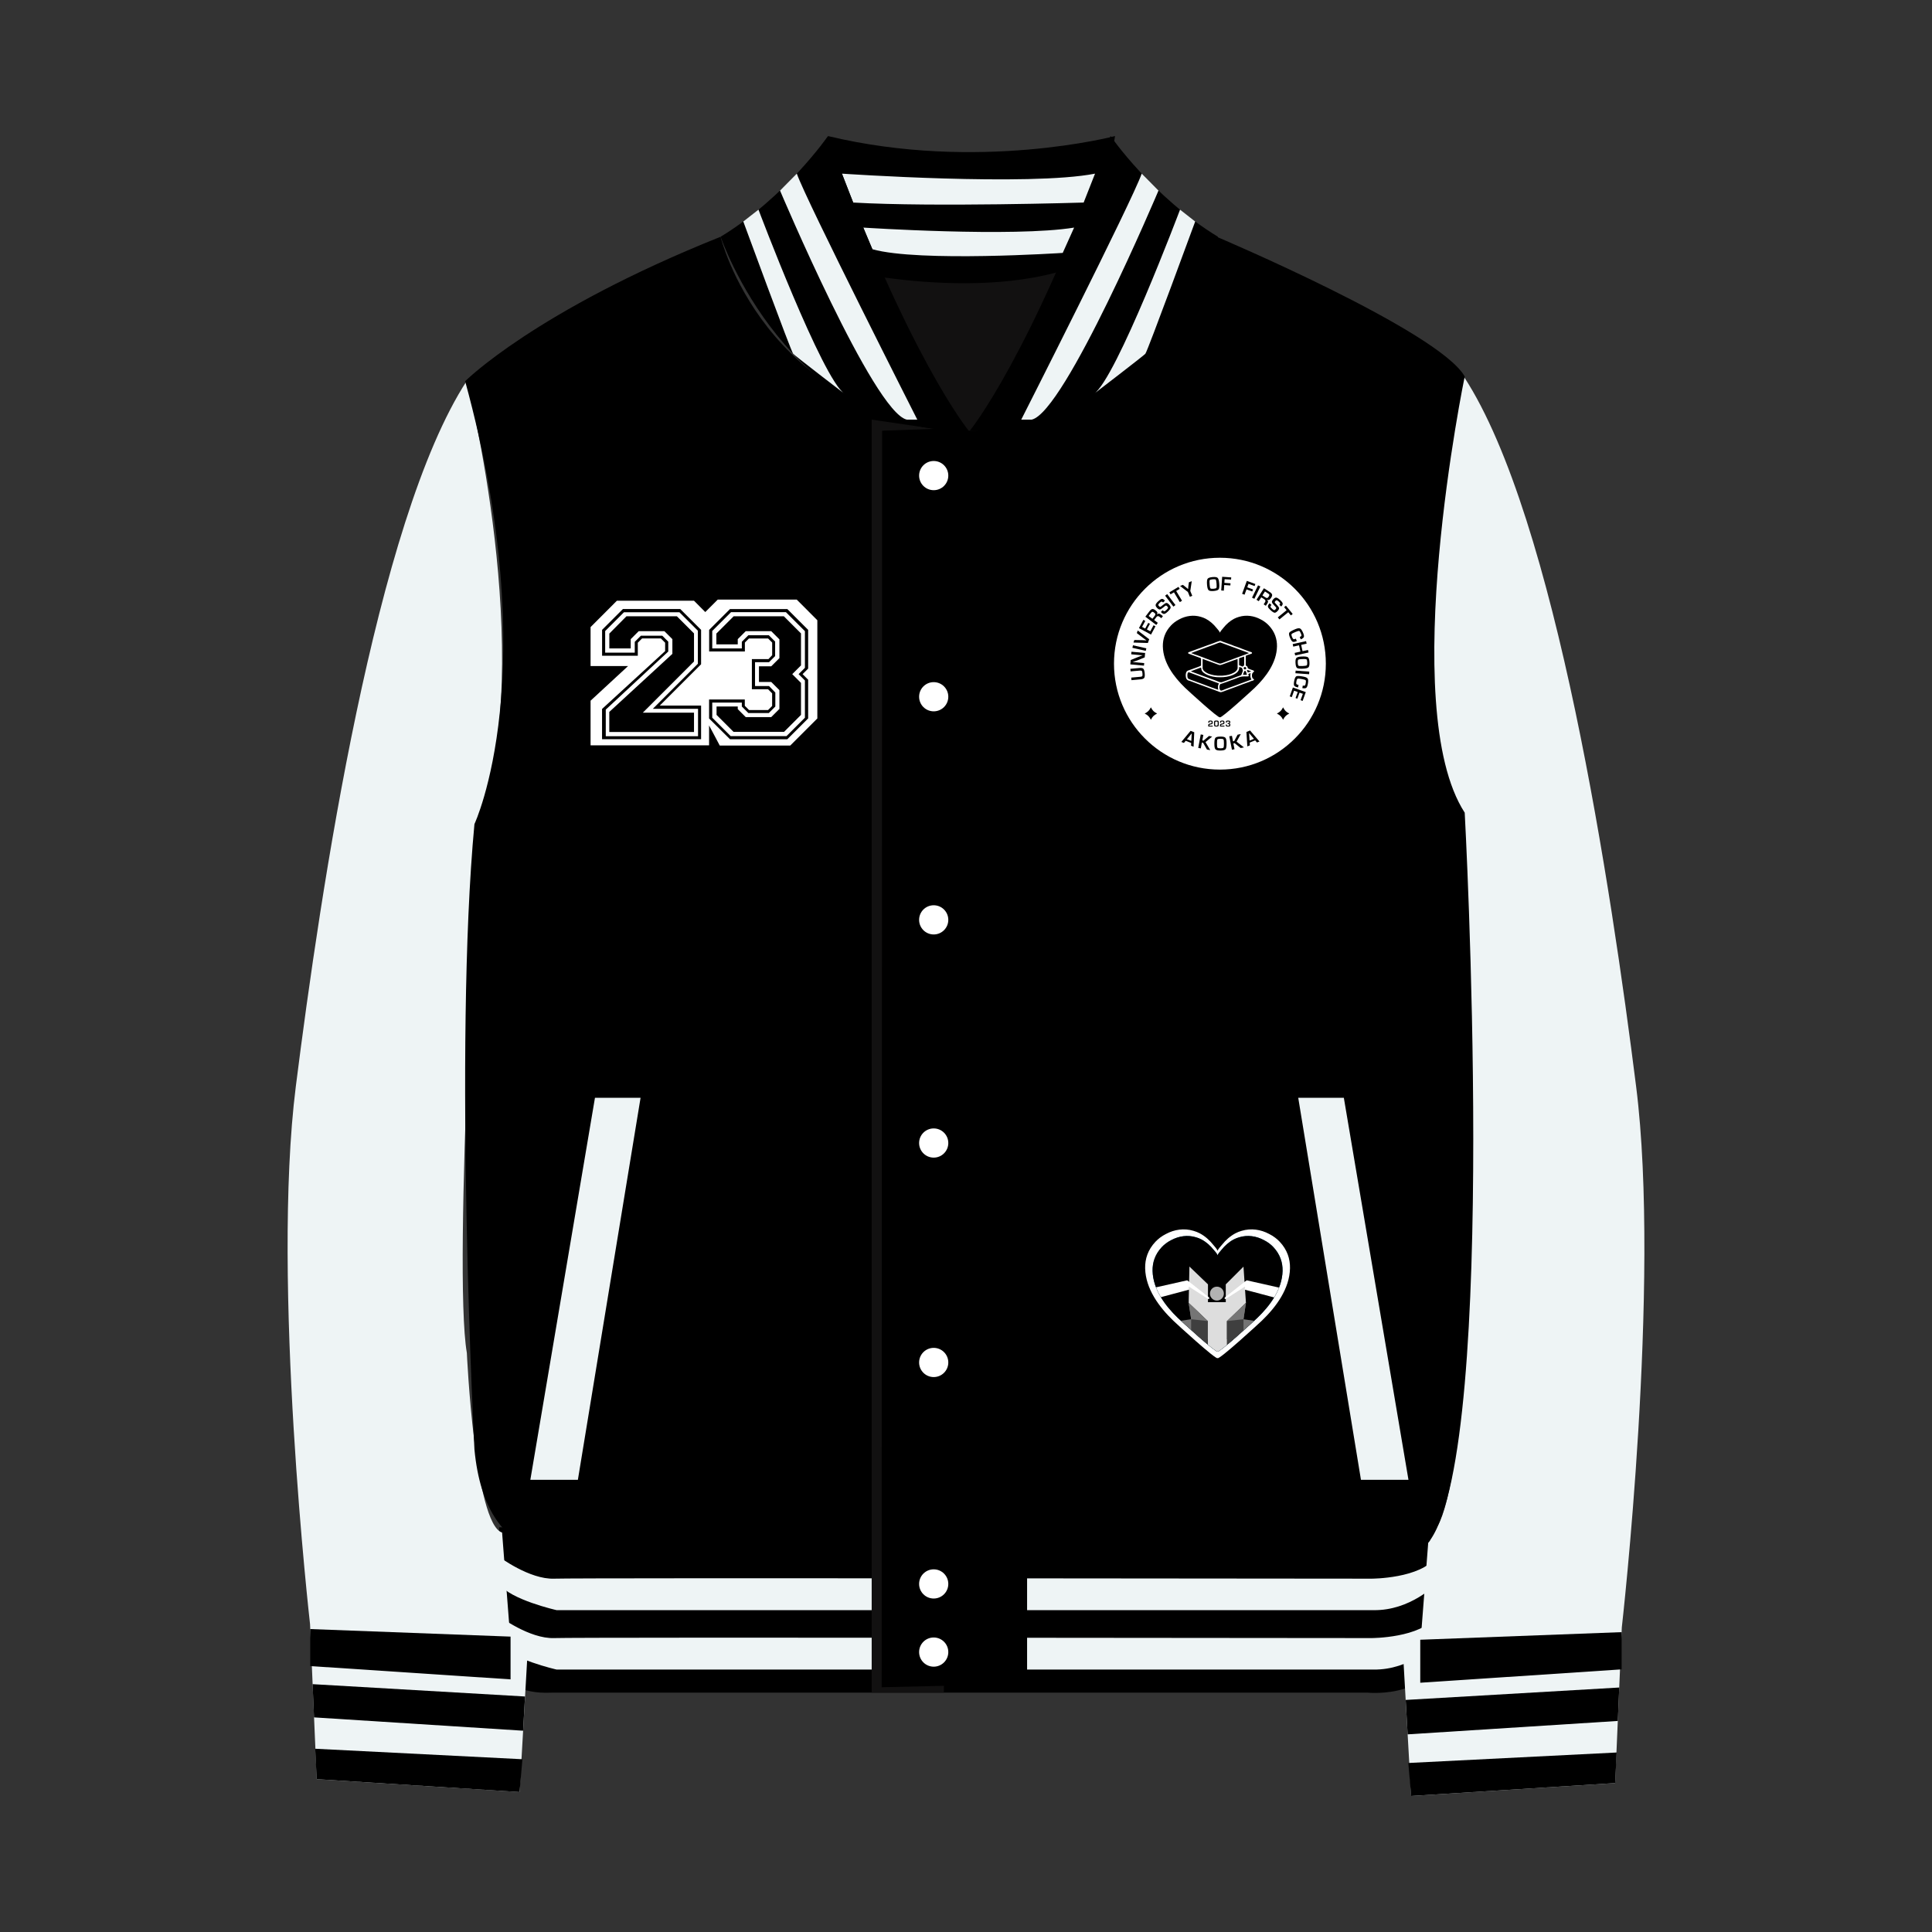 <?xml version="1.0" encoding="utf-8"?>
<!-- Generator: Adobe Illustrator 23.0.2, SVG Export Plug-In . SVG Version: 6.00 Build 0)  -->
<svg version="1.1" id="Layer_1" xmlns="http://www.w3.org/2000/svg" xmlns:xlink="http://www.w3.org/1999/xlink" x="0px" y="0px"
	 viewBox="0 0 488.45 488.45" style="enable-background:new 0 0 488.45 488.45;" xml:space="preserve">
<rect x="0" y="0" width="488.45" height="488.45" fill="#333333" stroke="none"/>
<style type="text/css">
	.st0{fill:#C6C6C6;}
	.st1{fill:#070707;}
	.st2{fill:#090909;}
	.st3{fill:none;stroke:#000000;stroke-width:3;stroke-miterlimit:10;}
	.st4{fill:#F5E586;}
	.st5{fill:#2582AC;}
	.st6{fill:#6B3C39;}
	.st7{fill:#823F32;}
	.st8{fill:#562B25;}
	.st9{fill:none;stroke:#070707;stroke-miterlimit:10;}
	.st10{clip-path:url(#SVGID_2_);}
	.st11{fill:none;stroke:#F5E586;stroke-width:5;stroke-miterlimit:10;}
	.st12{clip-path:url(#SVGID_4_);}
	.st13{fill:#191413;}
	.st14{fill:#B88B74;}
	.st15{fill:#F1A562;}
	.st16{fill:#FDFDFD;}
	.st17{fill:#EF331A;}
	.st18{fill:#D6271A;}
	.st19{fill:#FFFFFF;}
	.st20{fill:#6B0E0A;}
	.st21{fill:#F9F9F8;}
	.st22{fill:#FEFEFF;}
	.st23{fill:#1D9533;stroke:#FFFFFF;stroke-width:5;stroke-miterlimit:10;}
	.st24{fill:#EF331A;stroke:#B23B32;stroke-width:2;stroke-miterlimit:10;}
	.st25{fill:#4A0F7B;}
	.st26{fill:#C6160E;}
	.st27{clip-path:url(#SVGID_6_);}
	.st28{fill:none;stroke:#562B25;stroke-width:1.2;stroke-miterlimit:10;}
	.st29{clip-path:url(#SVGID_8_);}
	.st30{fill:#1D9533;}
	.st31{fill:#0C5822;}
	.st32{fill:#0B3615;}
	.st33{fill:#1D9533;stroke:#115F24;stroke-width:1.5;stroke-miterlimit:10;}
	.st34{fill:#134A1D;}
	.st35{clip-path:url(#SVGID_10_);}
	.st36{fill:#EEF4F5;}
	.st37{fill:#155D84;}
	.st38{fill:#1879AE;}
	.st39{fill:#114156;}
	.st40{fill:#121111;}
	.st41{fill:#33110D;}
	.st42{clip-path:url(#SVGID_12_);}
	.st43{fill:#A0522D;}
	.st44{fill:#F42121;}
	.st45{fill:#FAB00B;}
	.st46{fill:#F5DDDB;}
	.st47{fill:#F66831;}
	.st48{opacity:0.49;fill:url(#);}
	.st49{opacity:0.53;}
	.st50{clip-path:url(#SVGID_14_);}
	.st51{fill:#DDDDDD;}
	.st52{fill:#B2B2B2;}
	.st53{fill:#757575;}
	.st54{fill:#3F3F3F;}
	.st55{fill:#070706;}
	.st56{fill:#F6C7DB;}
	.st57{fill:#040404;}
	.st58{fill:#F13C8B;}
	.st59{fill:#0A0A09;}
	.st60{fill:#239830;}
	.st61{fill:#1F6DAF;}
	.st62{clip-path:url(#SVGID_16_);}
	.st63{fill:#A6DAE9;}
	.st64{fill:#144863;}
	.st65{clip-path:url(#SVGID_18_);}
	.st66{clip-path:url(#SVGID_20_);}
	.st67{clip-path:url(#SVGID_22_);}
	.st68{clip-path:url(#SVGID_24_);}
	.st69{clip-path:url(#SVGID_26_);}
	.st70{fill:#10441D;}
	.st71{fill:#2B9B2E;}
</style>
<g>
	<g>
		<g>
			<path d="M126.19,386.14v28.83c0,0-3.36,13.7,13.21,12.97H345.8c0,0,19.22,1.87,17.3-13.96v-27.85H126.19z"/>
			<path class="st36" d="M126.19,393.59c0,0,7.69,5.77,13.94,5.53c6.25-0.24,206.63,0,206.63,0s12.49,0,16.34-5.53v6.86
				c0,0-6.49,6.78-15.86,6.63H140.73c0,0-11.77-2.65-14.54-6.63V393.59z"/>
			<path class="st36" d="M126.19,408.61c0,0,7.69,5.77,13.94,5.53c6.25-0.24,206.63,0,206.63,0s12.49,0,16.34-5.53v6.86
				c0,0-6.49,6.78-15.86,6.63H140.73c0,0-11.77-2.65-14.54-6.63V408.61z"/>
		</g>
		<g>
			<path class="st36" d="M118.03,96.26c0,0,17.66,69.56,3.24,111c0,0-6.85,113.89-3.24,134.79c0,0,1.95,43.25,8.91,45.41l2.15,27.75
				h4.44l-2.16,37.84l-51.3-3.24l-1.68-39.16c0,0-9.85-86.5-3.6-135.99S94.96,131.7,118.03,96.26z"/>
			<g>
				<polygon points="78.43,411.86 129.08,413.77 129.08,424.58 78.43,421.22 				"/>
				<polygon points="79.03,425.79 132.74,428.91 132.25,437.56 79.39,434.19 				"/>
				<polygon points="79.69,442.12 132.08,444.77 131.36,453.06 80.06,449.81 				"/>
			</g>
		</g>
		<g>
			<path class="st36" d="M370.18,95.36c0,0-17.75,69.93-3.26,111.6c0,0,6.88,114.49,3.26,135.51c0,0-1.96,43.48-8.95,45.65
				l-2.16,27.9h-4.47l2.17,38.04l51.57-3.26l1.69-39.37c0,0,9.9-86.96,3.62-136.72C407.38,224.95,393.37,130.99,370.18,95.36z"/>
			<g>
				<polygon points="409.98,412.64 359.07,414.56 359.07,425.43 409.98,422.05 				"/>
				<polygon points="409.38,426.64 355.39,429.78 355.88,438.48 409.02,435.09 				"/>
				<polygon points="408.72,443.07 356.05,445.72 356.77,454.06 408.35,450.8 				"/>
			</g>
		</g>
		<g>
			<polygon class="st40" points="200.73,56.27 287.76,56.27 258.18,116.55 231.91,116.55 			"/>
			<path d="M182.18,59.86c0,0,10.81,44.69,62.71,49.01c0,0,38.92,2.16,62.71-49.01c0,0,56.22,23.79,62.71,35.32
				c0,0-17.3,83.61,0,110.28c0,0,8.65,158.58-8.65,183.8c0,0-2.16,6.13-27.39,5.05h-74.6v33.52h-37.84v-35.44h-77.37
				c0,0-21.62,4.81-24.51-25.95c0,0-5.29-101.87,0-158.1c0,0,17.89-38.02-2.35-111.96C117.6,96.38,135.32,78.6,182.18,59.86z"/>
		</g>
		<g>
			<polygon class="st36" points="150.42,277.54 161.95,277.54 146.1,374.13 134.08,374.13 			"/>
			<polygon class="st36" points="339.75,277.54 328.22,277.54 344.08,374.13 356.09,374.13 			"/>
			<polygon class="st40" points="236.23,108.42 220.38,106.09 220.38,427.95 238.64,427.95 238.64,426.21 222.9,426.57 
				223.02,108.89 			"/>
			<g>
				<circle class="st19" cx="236.06" cy="400.45" r="3.69"/>
				<circle class="st19" cx="236.06" cy="344.46" r="3.69"/>
				<circle class="st19" cx="236.06" cy="288.98" r="3.69"/>
				<circle class="st19" cx="236.06" cy="232.56" r="3.69"/>
				<circle class="st19" cx="236.06" cy="176.15" r="3.69"/>
				<circle class="st19" cx="236.06" cy="120.24" r="3.69"/>
				<circle class="st19" cx="236.06" cy="417.68" r="3.69"/>
			</g>
		</g>
		<g>
			<g>
				<path d="M209.33,67.55c0,0,41.81,10.57,67.76-2.4l4.81-30.75c0,0-34.6,9.13-72.56,0V67.55z"/>
				<path class="st36" d="M212.86,43.9c0,0,47.41,3.26,63.99,0l-2.88,7.31c0,0-37.77,1.17-58.26,0L212.86,43.9z"/>
				<path class="st36" d="M218.26,57.54c0,0,37.92,2.49,53.3,0l-2.88,6.4c0,0-36.33,2.4-48.12-0.93L218.26,57.54z"/>
			</g>
			<g>
				<path d="M280.77,34.39c0,0,10.57,15.38,27.15,25.47c0,0-17.06,49.98-62.71,49.01C245.21,108.87,260.58,90.13,280.77,34.39z"/>
				<path class="st36" d="M292.89,48.18c0,0-23.66,56.05-32.05,57.91h-2.65c0,0,28.12-55.45,30.46-62.2L292.89,48.18z"/>
				<path class="st36" d="M298.34,53c0,0-16.13,42.8-21.78,46.58c0,0,12.47-9.55,13.01-10.14S302.17,56,302.17,56L298.34,53z"/>
			</g>
			<g>
				<path d="M209.33,34.39c0,0-10.57,15.38-27.15,25.47c0,0,17.06,49.98,62.71,49.01C244.89,108.87,229.51,90.13,209.33,34.39z"/>
				<path class="st36" d="M197.21,48.18c0,0,23.66,56.05,32.05,57.91h2.65c0,0-28.12-55.45-30.46-62.2L197.21,48.18z"/>
				<path class="st36" d="M191.76,53c0,0,16.13,42.8,21.78,46.58c0,0-12.47-9.55-13.01-10.14S187.92,56,187.92,56L191.76,53z"/>
			</g>
		</g>
	</g>
</g>
<g>
	<polygon class="st19" points="179.27,183.4 179.27,188.44 149.31,188.44 149.31,177.15 158.79,168.39 149.31,168.39 149.31,158.54 
		155.97,151.87 175.45,151.87 178.31,154.74 181.46,151.59 201.43,151.59 206.64,156.81 206.64,170.02 206.64,181.64 199.79,188.49 
		181.97,188.49 	"/>
	<path d="M152.21,186.91v-7.67l15.95-14.63v-2.12l-1.08-1.08h-4.75l-1.08,1.08v3.29h-9.03v-6.54l5.27-5.27h14.49l5.27,5.27v8.7
		l-10.44,10.44h10.44v8.51H152.21z M176.48,186.11v-6.91h-11.43l11.38-11.38v-8.37l-4.66-4.66h-14.02l-4.75,4.75v5.46h7.48v-2.73
		l1.55-1.55h5.41l1.51,1.51v2.49l-15.8,14.68v6.73H176.48z M154.04,185.07v-5.08l15.95-14.68v-3.72l-2.02-2.02h-6.49l-2.02,2.02
		v2.35h-5.41v-3.76l4.33-4.37h12.75l4.33,4.33v7.1l-12.94,12.94h12.94v4.89H154.04z"/>
	<path d="M179.27,181.64v-4.8h9.03v1.6l1.08,1.08h4.8l1.03-1.03v-3.2l-1.03-1.03h-4.09v-7.62h4.19l0.94-0.99v-3.2l-1.03-1.03h-4.84
		l-1.03,1.03v2.26h-9.03v-5.46l5.27-5.27h14.49l5.27,5.27v9.78l-1.41,1.41l1.41,1.41v9.78l-5.27,5.27h-14.49L179.27,181.64z
		 M184.73,186.11h14.11l4.66-4.66v-9.41l-1.6-1.6l1.6-1.6v-9.27l-4.8-4.8h-13.88l-4.75,4.75v4.42h7.48v-1.69l1.65-1.65h5.17l1.6,1.6
		v3.67l-1.55,1.55h-3.53v6.02h3.53l1.6,1.65v3.53l-1.65,1.65h-5.17l-1.65-1.65v-0.99h-7.48v3.81L184.73,186.11z M181.16,180.74
		v-2.12h5.36v0.66l2.02,2.02h6.44l2.07-2.07v-4.75l-2.07-2.07h-3.1v-3.95h3.1l2.07-2.07v-4.75l-2.07-2.07h-6.44l-2.02,2.02v1.32
		h-5.41v-2.73l4.37-4.37h12.7l4.33,4.33v8.09l-2.21,2.21l2.21,2.21v8.09l-4.28,4.28h-12.79L181.16,180.74z"/>
</g>
<g>
	<path class="st19" d="M292.14,313.92c0.35-0.36,0.72-0.7,1.12-1c0.47-0.36,0.99-0.68,1.53-0.95c2.1-1.13,4.58-1.51,6.95-0.79
		c0.53,0.15,1.05,0.35,1.55,0.61c1.35,0.71,2.51,1.75,3.45,2.94c0.23,0.29,0.93,1.02,1.09,1.5c0.16-0.49,0.86-1.21,1.09-1.5
		c0.95-1.19,2.1-2.23,3.45-2.94c0.49-0.26,1.01-0.46,1.55-0.61c2.37-0.72,4.85-0.34,6.95,0.79c0.54,0.27,1.05,0.59,1.53,0.95
		c0.4,0.3,0.78,0.64,1.12,1c1.93,2.04,2.67,4.36,2.62,6.73c-0.11,5.19-3.52,9.79-7.12,13.25c-0.94,0.9-10.7,9.84-11.16,9.46
		c0,0-0.01-0.01-0.03-0.02c-0.02,0.01-0.03,0.02-0.03,0.02c-0.46,0.38-10.22-8.56-11.16-9.46c-3.59-3.46-7.01-8.06-7.12-13.25
		C289.47,318.28,290.21,315.96,292.14,313.92z"/>
	<g>
		<path class="st37" d="M293.75,315.27c0.31-0.33,0.65-0.63,1.01-0.9c0.42-0.32,0.88-0.61,1.37-0.85c1.89-1.01,4.11-1.36,6.23-0.71
			c0.48,0.13,0.94,0.31,1.39,0.55c1.21,0.64,2.25,1.57,3.1,2.64c0.21,0.26,0.84,0.91,0.98,1.35c0.14-0.44,0.77-1.08,0.98-1.35
			c0.85-1.07,1.89-2,3.1-2.64c0.44-0.23,0.91-0.41,1.39-0.55c2.12-0.65,4.35-0.3,6.23,0.71c0.48,0.24,0.95,0.53,1.37,0.85
			c0.36,0.27,0.7,0.57,1.01,0.9c1.73,1.83,2.39,3.91,2.35,6.04c-0.1,4.66-3.16,8.79-6.39,11.89c-0.84,0.81-9.6,8.83-10.01,8.49
			c0,0-0.01-0.01-0.03-0.02c-0.02,0.01-0.03,0.02-0.03,0.02c-0.41,0.34-9.17-7.68-10.01-8.49c-3.22-3.1-6.29-7.23-6.39-11.89
			C291.35,319.19,292.02,317.1,293.75,315.27z"/>
		<g>
			<defs>
				<path id="SVGID_23_" d="M293.75,315.27c0.31-0.33,0.65-0.63,1.01-0.9c0.42-0.32,0.88-0.61,1.37-0.85
					c1.89-1.01,4.11-1.36,6.23-0.71c0.48,0.13,0.94,0.31,1.39,0.55c1.21,0.64,2.25,1.57,3.1,2.64c0.21,0.26,0.84,0.91,0.98,1.35
					c0.14-0.44,0.77-1.08,0.98-1.35c0.85-1.07,1.89-2,3.1-2.64c0.44-0.23,0.91-0.41,1.39-0.55c2.12-0.65,4.35-0.3,6.23,0.71
					c0.48,0.24,0.95,0.53,1.37,0.85c0.36,0.27,0.7,0.57,1.01,0.9c1.73,1.83,2.39,3.91,2.35,6.04c-0.1,4.66-3.16,8.79-6.39,11.89
					c-0.84,0.81-9.6,8.83-10.01,8.49c0,0-0.01-0.01-0.03-0.02c-0.02,0.01-0.03,0.02-0.03,0.02c-0.41,0.34-9.17-7.68-10.01-8.49
					c-3.22-3.1-6.29-7.23-6.39-11.89C291.35,319.19,292.02,317.1,293.75,315.27z"/>
			</defs>
			<use xlink:href="#SVGID_23_"  style="overflow:visible;"/>
			<clipPath id="SVGID_2_">
				<use xlink:href="#SVGID_23_"  style="overflow:visible;"/>
			</clipPath>
			<g class="st10">
				<polygon class="st51" points="300.71,320.21 305.4,324.71 305.4,329.21 309.9,329.21 309.9,324.71 314.38,320.23 315,329.39 
					310.3,334.08 310.3,342.13 305.35,342.13 305.35,333.99 300.52,329.39 				"/>
				<circle class="st52" cx="307.66" cy="327.05" r="1.76"/>
				<polygon class="st53" points="300.52,329.39 305.35,333.99 305.35,338.58 298.02,338.58 298.02,333.99 301.15,333.53 				"/>
				<polygon class="st53" points="315,329.39 310.18,333.99 310.18,338.58 317.51,338.58 317.51,333.99 314.38,333.53 				"/>
				<path class="st19" d="M284.94,327.12l15.2-3.43l0.54,0.39l5.01,3.96c0,0,0.2,0.5-0.28,0.34l-4.75-3.06l-0.02,0.73l-15.7,4.17
					V327.12z"/>
				<path class="st19" d="M330.4,327.12l-15.2-3.43l-0.54,0.39l-5.01,3.96c0,0-0.2,0.5,0.28,0.34l4.75-3.06l0.02,0.73l15.7,4.17
					V327.12z"/>
				<polygon class="st53" points="301.15,333.53 305.35,333.99 300.52,329.39 				"/>
				<polygon class="st54" points="305.35,333.99 305.35,342.13 301.13,342.13 301.15,333.53 				"/>
				<polygon class="st53" points="314.38,333.53 310.18,333.99 315,329.39 				"/>
				<polygon class="st54" points="310.18,333.99 310.18,342.13 314.4,342.13 314.38,333.53 				"/>
			</g>
		</g>
	</g>
</g>
<g>
	<circle class="st19" cx="308.42" cy="167.79" r="26.78"/>
	<g>
		<g>
			<path d="M322.82,180.4c0.82,0.42,1.16,0.76,1.57,1.57c0.42-0.82,0.76-1.16,1.57-1.57c-0.82-0.42-1.16-0.76-1.57-1.57
				C323.98,179.64,323.64,179.98,322.82,180.4z"/>
		</g>
		<g>
			<path d="M289.4,180.4c0.82,0.42,1.16,0.76,1.57,1.57c0.42-0.82,0.76-1.16,1.57-1.57c-0.82-0.42-1.16-0.76-1.57-1.57
				C290.55,179.64,290.21,179.98,289.4,180.4z"/>
		</g>
		<path d="M296.06,158.12c0.27-0.29,0.57-0.55,0.88-0.79c0.37-0.28,0.78-0.53,1.2-0.75c1.66-0.89,3.61-1.19,5.48-0.62
			c0.42,0.12,0.83,0.28,1.22,0.48c1.06,0.56,1.98,1.38,2.72,2.32c0.18,0.23,0.74,0.8,0.86,1.19c0.13-0.38,0.68-0.95,0.86-1.19
			c0.75-0.94,1.66-1.76,2.72-2.32c0.39-0.2,0.8-0.36,1.22-0.48c1.87-0.57,3.82-0.27,5.48,0.62c0.43,0.21,0.83,0.46,1.2,0.75
			c0.32,0.24,0.61,0.5,0.88,0.79c1.52,1.61,2.1,3.44,2.07,5.31c-0.08,4.1-2.78,7.72-5.61,10.45c-0.74,0.71-8.44,7.76-8.8,7.46
			c0,0-0.01-0.01-0.02-0.02c-0.01,0.01-0.02,0.02-0.02,0.02c-0.36,0.3-8.06-6.75-8.8-7.46c-2.83-2.73-5.53-6.35-5.61-10.45
			C293.96,161.56,294.54,159.72,296.06,158.12z"/>
		<g>
			<g>
				<path d="M301.15,187.83l-1.39-0.54l-0.44,0.54l-0.65-0.25l2.34-2.81l0.92,0.36l-0.17,3.66l-0.64-0.25L301.15,187.83z
					 M301.19,187.32l0.1-1.9l-1.21,1.47L301.19,187.32z"/>
				<path d="M304.23,185.8l-0.26,1.39l0.3,0.06l1.39-1.18l0.8,0.15l-1.68,1.4l1.2,2.03l-0.83-0.15l-0.98-1.71l-0.31-0.06l-0.27,1.48
					l-0.65-0.12l0.63-3.41L304.23,185.8z"/>
				<path d="M308.6,186.22c0.63,0,1.04,0.1,1.22,0.31c0.18,0.21,0.28,0.68,0.28,1.4c0,0.79-0.08,1.3-0.26,1.5
					c-0.18,0.21-0.62,0.31-1.32,0.32c-0.63,0-1.04-0.1-1.22-0.3c-0.19-0.2-0.28-0.65-0.28-1.35c-0.01-0.83,0.08-1.35,0.26-1.56
					C307.45,186.33,307.89,186.22,308.6,186.22z M308.55,186.78c-0.44,0-0.7,0.06-0.77,0.18c-0.07,0.11-0.11,0.51-0.1,1.18
					c0,0.5,0.05,0.8,0.14,0.9c0.09,0.1,0.34,0.15,0.77,0.15c0.41,0,0.65-0.06,0.73-0.18c0.08-0.11,0.12-0.46,0.12-1.04
					c0-0.58-0.04-0.92-0.12-1.03S308.98,186.78,308.55,186.78z"/>
				<path d="M311.46,186.03l0.27,1.39l0.3-0.06l0.86-1.61l0.8-0.16l-1.05,1.92l1.86,1.45l-0.83,0.16l-1.54-1.23l-0.31,0.06
					l0.29,1.47l-0.65,0.13l-0.67-3.4L311.46,186.03z"/>
				<path d="M317.34,187.18l-1.39,0.56l0.05,0.7l-0.65,0.26l-0.23-3.65l0.92-0.37l2.38,2.78l-0.63,0.26L317.34,187.18z
					 M317.02,186.79l-1.23-1.45l0.13,1.9L317.02,186.79z"/>
			</g>
		</g>
		<g>
			<g>
				<path d="M285.84,169.74l-0.06-0.65l2.3-0.21c0.48-0.04,0.81,0.02,0.98,0.19c0.17,0.17,0.28,0.54,0.34,1.11
					c0.06,0.6,0.02,1-0.11,1.2c-0.13,0.2-0.43,0.32-0.9,0.37l-2.33,0.21l-0.06-0.65l2.33-0.21c0.25-0.02,0.41-0.08,0.47-0.18
					c0.06-0.1,0.07-0.31,0.04-0.65c-0.03-0.35-0.09-0.56-0.16-0.64c-0.08-0.08-0.25-0.11-0.52-0.09L285.84,169.74z"/>
				<path d="M286.06,164.77l3.45,0.32l-0.1,1.11l-1.98,0.81c-0.1,0.04-0.27,0.1-0.52,0.18l-0.26,0.09l-0.26,0.09l0,0.03l0.23,0.01
					l0.23,0.01l0.45,0.04l1.98,0.18l-0.06,0.65l-3.45-0.32l0.1-1.11l1.83-0.74c0.16-0.06,0.36-0.14,0.59-0.22l0.29-0.11l0.3-0.11
					l0-0.02l-0.22-0.01l-0.22-0.01l-0.45-0.04l-1.99-0.18L286.06,164.77z"/>
				<path d="M286.44,163.14l3.38,0.77l-0.15,0.64l-3.38-0.77L286.44,163.14z"/>
				<path d="M287.41,160.06l0.23-0.66l2.9,2.21l-0.34,0.95l-3.64-0.11l0.23-0.64l2.07,0.04c0.2,0.01,0.52,0.02,0.98,0.06l0.01-0.02
					l-0.2-0.14c-0.25-0.17-0.45-0.32-0.6-0.43L287.41,160.06z"/>
				<path d="M288.74,158.49l0.79,0.42l0.77-1.43l0.43,0.23l-0.77,1.43l0.86,0.46l0.82-1.52l0.49,0.26l-1.13,2.1l-3.05-1.64
					l1.12-2.09l0.49,0.26L288.74,158.49z"/>
				<path d="M292.33,158l-2.76-2.09l1.03-1.36c0.26-0.34,0.49-0.53,0.71-0.57c0.21-0.04,0.48,0.06,0.78,0.29
					c0.28,0.21,0.45,0.39,0.5,0.53c0.05,0.14,0.03,0.33-0.09,0.55l0.02,0.01c0.25-0.29,0.55-0.31,0.88-0.05l0.61,0.46l-0.4,0.52
					l-0.5-0.38c-0.28-0.22-0.53-0.18-0.75,0.1l-0.57,0.75l0.93,0.71L292.33,158z M291.36,156.44l0.57-0.75
					c0.14-0.18,0.19-0.32,0.17-0.43c-0.02-0.11-0.13-0.23-0.32-0.38c-0.2-0.15-0.34-0.22-0.44-0.21c-0.1,0.01-0.21,0.1-0.34,0.27
					l-0.6,0.79L291.36,156.44z"/>
				<path d="M294.52,151.88l-0.47,0.44c-0.02-0.02-0.04-0.04-0.05-0.05c-0.15-0.13-0.26-0.19-0.35-0.18s-0.22,0.11-0.42,0.29
					c-0.23,0.21-0.35,0.38-0.38,0.48c-0.03,0.11,0.02,0.23,0.15,0.36c0.15,0.16,0.27,0.23,0.36,0.21c0.09-0.02,0.3-0.17,0.63-0.46
					c0.39-0.33,0.69-0.51,0.88-0.53c0.19-0.02,0.42,0.11,0.67,0.38c0.32,0.33,0.46,0.61,0.42,0.83c-0.04,0.22-0.27,0.54-0.71,0.96
					c-0.4,0.38-0.7,0.58-0.92,0.6c-0.22,0.03-0.47-0.11-0.75-0.4l-0.09-0.09l0.46-0.44l0.05,0.05c0.17,0.18,0.3,0.25,0.4,0.23
					c0.1-0.02,0.29-0.16,0.56-0.42c0.21-0.2,0.33-0.36,0.34-0.46c0.02-0.1-0.05-0.23-0.21-0.4c-0.12-0.12-0.21-0.18-0.3-0.18
					c-0.08,0-0.2,0.07-0.36,0.2l-0.28,0.23c-0.42,0.35-0.73,0.54-0.92,0.56c-0.19,0.02-0.43-0.12-0.7-0.4
					c-0.28-0.29-0.4-0.55-0.36-0.78c0.04-0.22,0.26-0.53,0.66-0.9c0.38-0.36,0.68-0.56,0.89-0.59c0.22-0.04,0.45,0.08,0.7,0.34
					L294.52,151.88z"/>
				<path d="M295.09,150.2l2.09,2.77l-0.52,0.4l-2.09-2.77L295.09,150.2z"/>
				<path d="M297.36,149.41l1.48,2.47l-0.56,0.34l-1.48-2.47l-0.86,0.52l-0.3-0.51l2.31-1.39l0.3,0.51L297.36,149.41z"/>
				<path d="M301.3,146.94l-0.37,2.47l0.5,1.22l-0.61,0.25l-0.5-1.22l-1.97-1.51l0.7-0.29l0.83,0.65c0.05,0.04,0.13,0.1,0.24,0.2
					l0.12,0.1l0.12,0.1l0.02-0.01l0.02-0.16l0.01-0.16c0.01-0.14,0.02-0.25,0.03-0.32l0.14-1.05L301.3,146.94z"/>
				<path d="M306.61,145.89c0.63-0.05,1.04,0.02,1.24,0.21c0.2,0.19,0.33,0.65,0.39,1.38c0.07,0.79,0.02,1.3-0.15,1.52
					c-0.16,0.22-0.59,0.36-1.29,0.42c-0.63,0.05-1.04-0.02-1.24-0.2c-0.2-0.19-0.33-0.63-0.39-1.32c-0.07-0.82-0.02-1.35,0.14-1.57
					C305.47,146.09,305.9,145.95,306.61,145.89z M306.6,146.46c-0.44,0.04-0.69,0.11-0.76,0.23c-0.06,0.12-0.07,0.51-0.01,1.18
					c0.04,0.5,0.11,0.79,0.2,0.89c0.1,0.09,0.36,0.12,0.78,0.09c0.41-0.03,0.65-0.11,0.72-0.23c0.07-0.12,0.08-0.47,0.04-1.05
					c-0.05-0.58-0.12-0.92-0.2-1.02C307.28,146.45,307.03,146.42,306.6,146.46z"/>
				<path d="M309.61,146.43l-0.06,0.93l1.55,0.11l-0.04,0.55l-1.55-0.11l-0.1,1.42l-0.66-0.05l0.24-3.46l2.29,0.16l-0.04,0.55
					L309.61,146.43z"/>
				<path d="M315.65,147.61l-0.32,0.88l1.46,0.53l-0.19,0.52l-1.46-0.53l-0.49,1.34l-0.62-0.23l1.19-3.26l2.16,0.79l-0.19,0.52
					L315.65,147.61z"/>
				<path d="M318.65,148.28l-1.52,3.11l-0.59-0.29l1.52-3.11L318.65,148.28z"/>
				<path d="M317.67,151.63l1.88-2.91l1.44,0.93c0.36,0.23,0.56,0.45,0.62,0.66c0.05,0.21-0.02,0.48-0.23,0.8
					c-0.19,0.29-0.35,0.47-0.49,0.54c-0.14,0.06-0.32,0.05-0.56-0.04l-0.01,0.02c0.31,0.23,0.35,0.52,0.12,0.88l-0.41,0.64
					l-0.55-0.36l0.34-0.53c0.19-0.3,0.14-0.55-0.15-0.74l-0.8-0.51l-0.63,0.98L317.67,151.63z M319.16,150.54l0.79,0.51
					c0.19,0.12,0.34,0.17,0.44,0.14c0.11-0.03,0.22-0.14,0.36-0.35c0.13-0.21,0.19-0.36,0.18-0.45c-0.01-0.09-0.11-0.2-0.29-0.32
					l-0.83-0.54L319.16,150.54z"/>
				<path d="M323.93,153.35l-0.48-0.43c0.02-0.03,0.03-0.04,0.04-0.06c0.12-0.15,0.17-0.27,0.15-0.36s-0.13-0.22-0.32-0.39
					c-0.23-0.21-0.4-0.32-0.51-0.35c-0.11-0.02-0.23,0.04-0.35,0.17c-0.15,0.16-0.21,0.29-0.18,0.37c0.03,0.09,0.2,0.28,0.5,0.59
					c0.36,0.37,0.56,0.65,0.59,0.84c0.03,0.19-0.08,0.42-0.33,0.7c-0.31,0.34-0.58,0.5-0.8,0.48c-0.22-0.02-0.56-0.23-1.01-0.64
					c-0.4-0.37-0.63-0.66-0.67-0.88c-0.04-0.22,0.07-0.48,0.34-0.77l0.08-0.1l0.47,0.43l-0.05,0.06c-0.16,0.18-0.23,0.32-0.21,0.41
					c0.03,0.1,0.18,0.27,0.46,0.53c0.22,0.2,0.38,0.3,0.48,0.31c0.1,0.01,0.23-0.07,0.38-0.24c0.11-0.12,0.16-0.23,0.16-0.31
					s-0.09-0.2-0.23-0.34l-0.25-0.26c-0.38-0.39-0.59-0.68-0.62-0.88c-0.03-0.19,0.09-0.43,0.35-0.73c0.27-0.3,0.52-0.44,0.75-0.41
					c0.23,0.02,0.54,0.22,0.95,0.59c0.39,0.35,0.6,0.63,0.66,0.85c0.05,0.21-0.04,0.45-0.29,0.72L323.93,153.35z"/>
				<path d="M325.7,154.78l-2.23,1.82l-0.42-0.51l2.23-1.82l-0.63-0.77l0.46-0.37l1.71,2.09l-0.46,0.37L325.7,154.78z"/>
				<path d="M327.61,161.46l0.25,0.61l-0.11,0.05c-0.45,0.18-0.77,0.22-0.97,0.11c-0.2-0.11-0.41-0.44-0.64-1
					c-0.26-0.63-0.32-1.06-0.17-1.29c0.15-0.23,0.67-0.53,1.57-0.9c0.53-0.22,0.92-0.26,1.17-0.13c0.25,0.13,0.5,0.51,0.76,1.13
					c0.19,0.46,0.25,0.79,0.17,1c-0.07,0.21-0.31,0.4-0.72,0.57l-0.07,0.03l-0.25-0.61l0.08-0.03c0.21-0.09,0.33-0.18,0.35-0.28
					c0.03-0.1-0.02-0.3-0.14-0.58c-0.16-0.38-0.3-0.58-0.42-0.62c-0.12-0.04-0.41,0.04-0.87,0.22c-0.61,0.25-0.96,0.44-1.05,0.55
					c-0.08,0.11-0.05,0.36,0.1,0.73c0.12,0.3,0.24,0.49,0.34,0.55c0.1,0.06,0.26,0.05,0.47-0.04L327.61,161.46z"/>
				<path d="M330.83,164.96l-3.38,0.75l-0.14-0.64l1.46-0.33l-0.35-1.59l-1.46,0.33l-0.14-0.64l3.38-0.75l0.14,0.64l-1.38,0.31
					l0.35,1.59l1.38-0.31L330.83,164.96z"/>
				<path d="M331.06,167.49c0.03,0.63-0.06,1.04-0.26,1.23s-0.66,0.3-1.39,0.34c-0.79,0.04-1.3-0.03-1.51-0.2
					c-0.21-0.17-0.34-0.61-0.37-1.31c-0.03-0.63,0.05-1.04,0.25-1.23c0.2-0.19,0.64-0.31,1.33-0.34c0.83-0.04,1.35,0.03,1.57,0.2
					C330.9,166.34,331.03,166.78,331.06,167.49z M330.5,167.46c-0.02-0.44-0.09-0.7-0.21-0.77c-0.12-0.07-0.51-0.09-1.18-0.06
					c-0.5,0.02-0.79,0.08-0.89,0.17c-0.1,0.09-0.14,0.35-0.12,0.78c0.02,0.41,0.09,0.65,0.2,0.73c0.12,0.08,0.47,0.1,1.04,0.07
					c0.58-0.03,0.92-0.08,1.02-0.16C330.47,168.14,330.52,167.89,330.5,167.46z"/>
				<path d="M330.97,170.46l-3.46-0.25l0.05-0.66l3.46,0.25L330.97,170.46z"/>
				<path d="M328.3,173.14l-0.12,0.65l-0.12-0.02c-0.47-0.09-0.76-0.24-0.87-0.44c-0.11-0.2-0.1-0.6,0.01-1.19
					c0.13-0.67,0.32-1.06,0.57-1.18c0.25-0.11,0.85-0.08,1.81,0.11c0.56,0.11,0.91,0.28,1.05,0.53c0.14,0.24,0.14,0.7,0.01,1.37
					c-0.09,0.49-0.23,0.8-0.4,0.93c-0.18,0.14-0.48,0.16-0.91,0.08l-0.08-0.01l0.12-0.65l0.09,0.02c0.22,0.04,0.37,0.03,0.45-0.04
					c0.08-0.07,0.15-0.26,0.2-0.56c0.08-0.4,0.07-0.65-0.01-0.75c-0.08-0.1-0.37-0.2-0.85-0.29c-0.65-0.13-1.04-0.16-1.18-0.11
					c-0.13,0.05-0.24,0.27-0.31,0.67c-0.06,0.32-0.07,0.54-0.02,0.64c0.05,0.11,0.19,0.18,0.41,0.23L328.3,173.14z"/>
				<path d="M329.39,175.41l-0.84-0.3l-0.55,1.53l-0.46-0.16l0.55-1.53l-0.92-0.33l-0.58,1.63l-0.52-0.19l0.8-2.25l3.26,1.17
					l-0.8,2.23l-0.52-0.19L329.39,175.41z"/>
			</g>
		</g>
		<path class="st19" d="M316.9,171.64c-0.07-0.01-0.12-0.04-0.17-0.1c-0.29-0.36-0.35-1.31,0.19-1.63c0.2-0.12,0.19-0.22,0.01-0.36
			c-0.05-0.04-0.11-0.07-0.17-0.09c-0.39-0.11-0.77-0.26-1.15-0.42c-0.11-0.04-0.16-0.1-0.17-0.22c-0.02-0.21-0.12-0.4-0.32-0.47
			c-0.15-0.05-0.17-0.13-0.17-0.25c0-0.71,0-1.42,0-2.13c0-0.06-0.04-0.15,0.04-0.18c0.17-0.06,0.32-0.18,0.49-0.22
			c0.29-0.07,0.56-0.19,0.84-0.27c0.11-0.04,0.21-0.08,0.22-0.21c0-0.14-0.12-0.19-0.22-0.23c-0.35-0.11-0.71-0.22-1.04-0.36
			c-0.48-0.2-0.98-0.34-1.46-0.55c-0.43-0.19-0.87-0.33-1.31-0.49c-0.21-0.07-0.43-0.11-0.62-0.21c-0.37-0.19-0.77-0.29-1.15-0.44
			c-0.32-0.13-0.66-0.23-0.98-0.35c-0.34-0.13-0.69-0.21-1.02-0.39c-0.11-0.06-0.26-0.09-0.39-0.04c-0.26,0.09-0.52,0.18-0.78,0.27
			c-0.47,0.18-0.93,0.39-1.41,0.54c-0.64,0.19-1.25,0.47-1.89,0.68c-0.56,0.19-1.11,0.41-1.67,0.61c-0.67,0.25-1.35,0.5-2.02,0.74
			c-0.1,0.04-0.19,0.07-0.2,0.2c0,0.14,0.09,0.18,0.2,0.22c0.33,0.12,0.67,0.24,1,0.36c0.63,0.23,1.26,0.47,1.89,0.7
			c0.13,0.05,0.18,0.11,0.18,0.25c-0.01,0.51-0.01,1.02,0,1.53c0,0.13-0.04,0.19-0.16,0.25c-0.45,0.2-0.92,0.35-1.38,0.52
			c-0.56,0.21-1.11,0.42-1.68,0.6c-0.27,0.09-0.45,0.26-0.55,0.54c-0.08,0.23-0.1,0.46-0.11,0.68c0.03,0.74,0.19,1.2,0.84,1.37
			c0.06,0.01,0.11,0.02,0.17,0.04c0.85,0.32,1.69,0.64,2.54,0.95c0.84,0.3,1.67,0.6,2.51,0.92c0.83,0.31,1.66,0.6,2.48,0.93
			c0.23,0.09,0.46,0.08,0.69-0.01c0.59-0.22,1.18-0.43,1.77-0.65c0.57-0.21,1.14-0.42,1.71-0.63c0.58-0.22,1.15-0.45,1.73-0.66
			c0.54-0.2,1.09-0.4,1.64-0.58c0.2-0.06,0.35-0.21,0.56-0.23c0.17-0.02,0.32-0.1,0.48-0.16c0.08-0.03,0.14-0.11,0.14-0.2
			C317.06,171.73,317,171.65,316.9,171.64z M315.4,169.38c0.27,0.09,0.53,0.2,0.8,0.3c0.11,0.04,0.04,0.11,0.01,0.12
			c-0.24,0.05-0.47,0.13-0.69,0.22c-0.05,0-0.07-0.03-0.08-0.06c-0.05-0.15-0.11-0.3-0.16-0.46
			C315.24,169.38,315.31,169.35,315.4,169.38z M315.25,170.6c-0.33,0-0.65,0-1,0c0.11-0.31,0.21-0.59,0.31-0.88
			c0.04-0.13,0.14-0.06,0.22-0.08c0.1-0.02,0.17,0.01,0.21,0.11C315.07,170.03,315.16,170.31,315.25,170.6z M313.24,168.14
			c0-0.01-0.01-0.02-0.01-0.03C313.23,168.13,313.23,168.14,313.24,168.14z M313.27,168.18c0-0.57,0-1.15,0-1.72
			c0.02-0.02,0.03-0.06,0.05-0.07c0.42-0.09,0.8-0.29,1.23-0.41c0,0.3,0,0.6,0,0.89c0,0.32,0,0.63,0,0.95c0,0.43,0,0.43-0.33,0.67
			c-0.06,0.04-0.13,0.06-0.18,0.03C313.81,168.36,313.52,168.3,313.27,168.18z M315.07,168.97c0,0.14-0.16,0.28-0.33,0.28
			c-0.15,0-0.3-0.15-0.31-0.31c-0.01-0.15,0.14-0.31,0.29-0.31C314.93,168.62,315.08,168.77,315.07,168.97z M303.44,165.94
			c-0.46-0.16-0.91-0.35-1.38-0.48c-0.27-0.08-0.51-0.25-0.8-0.29c-0.03-0.01-0.06-0.02-0.05-0.05c0.01-0.02,0.03-0.05,0.05-0.06
			c0.13-0.05,0.25-0.09,0.38-0.14c0.48-0.2,0.98-0.37,1.47-0.55c0.33-0.12,0.67-0.24,1-0.36c0.35-0.13,0.69-0.27,1.04-0.39
			c0.33-0.12,0.67-0.23,1-0.36c0.5-0.2,1.02-0.34,1.51-0.57c0.23-0.1,0.48-0.19,0.73-0.25c0.1-0.02,0.19,0,0.28,0.04
			c1.48,0.55,2.96,1.09,4.44,1.64c0.84,0.31,1.69,0.62,2.53,0.94c0.04,0.02,0.09,0.01,0.11,0.07c-0.84,0.35-1.7,0.63-2.55,0.95
			c-0.49,0.18-0.97,0.36-1.46,0.54c-0.42,0.16-0.84,0.31-1.26,0.47c-0.55,0.2-1.1,0.39-1.65,0.61c-0.26,0.1-0.48,0.08-0.74-0.01
			c-0.33-0.11-0.65-0.25-0.98-0.35c-0.34-0.11-0.67-0.25-1-0.39c-0.44-0.18-0.88-0.33-1.33-0.5
			C304.33,166.26,303.89,166.09,303.44,165.94z M309.01,170.83c-0.37,0-0.73,0-1.1,0c-0.41-0.07-0.82-0.06-1.23-0.17
			c-0.34-0.09-0.69-0.16-1.03-0.28c-0.49-0.19-0.93-0.44-1.3-0.81c-0.16-0.16-0.21-0.36-0.3-0.55c0-0.81,0-1.62,0-2.43
			c0.67,0.24,1.34,0.49,2.01,0.73c0.7,0.26,1.39,0.51,2.09,0.77c0.33,0.13,0.63-0.01,0.92-0.11c0.35-0.12,0.69-0.25,1.03-0.38
			c0.61-0.22,1.22-0.45,1.83-0.67c0.32-0.12,0.64-0.23,0.96-0.34c0,0.78,0.01,1.56,0.01,2.34c-0.11,0.57-0.51,0.89-0.98,1.15
			c-0.81,0.45-1.7,0.64-2.62,0.72C309.21,170.8,309.11,170.82,309.01,170.83z M304.01,169.01c0-0.01-0.01-0.01,0-0.02
			C304,169,304,169.01,304.01,169.01z M312.94,166.62c0.01,0.01,0.01,0.02,0.01,0.03C312.95,166.64,312.95,166.63,312.94,166.62z
			 M302.36,169.23c0.39-0.15,0.78-0.29,1.17-0.43c0.06-0.02,0.14-0.09,0.15,0.06c0.01,0.78,0.52,1.2,1.12,1.55
			c0.77,0.44,1.62,0.65,2.49,0.75c0.13,0.02,0.26,0.02,0.4,0.04l0,0c0.52,0.03,1.03,0.03,1.55,0c1.13-0.09,2.22-0.31,3.18-0.95
			c0.39-0.26,0.7-0.59,0.83-1.06c0.04-0.14,0.03-0.28,0.03-0.42c0-0.14,0.06-0.16,0.17-0.12c0.16,0.06,0.32,0.12,0.49,0.19
			c0.08,0.03,0.14,0.07,0.13,0.18c0,0.06,0.01,0.13,0.04,0.17c0.21,0.26,0.08,0.51-0.01,0.75c-0.07,0.18-0.15,0.37-0.2,0.55
			c-0.04,0.15-0.15,0.22-0.27,0.26c-0.68,0.22-1.33,0.5-2,0.74c-0.69,0.24-1.37,0.5-2.06,0.74c-0.13,0.04-0.27,0.08-0.39,0.14
			c-0.42,0.23-0.8,0.1-1.2-0.07c-0.44-0.19-0.9-0.34-1.35-0.51c-0.42-0.15-0.84-0.3-1.27-0.46c-0.54-0.2-1.08-0.4-1.62-0.6
			c-0.68-0.25-1.35-0.5-2.03-0.75c-0.21-0.08-0.41-0.15-0.65-0.24C301.5,169.52,301.94,169.39,302.36,169.23z M308.11,172.93
			c-0.09,0.16-0.15,0.33-0.16,0.52c-0.02,0.22-0.02,0.44,0.01,0.66c0.02,0.08,0.03,0.17,0.06,0.29c-0.28-0.11-0.55-0.17-0.81-0.28
			c-0.22-0.1-0.45-0.18-0.69-0.24c-0.19-0.05-0.36-0.15-0.55-0.21c-0.21-0.07-0.42-0.16-0.64-0.23c-0.16-0.04-0.3-0.13-0.46-0.18
			c-0.34-0.1-0.65-0.27-0.99-0.37c-0.37-0.12-0.73-0.26-1.09-0.39c-0.2-0.07-0.4-0.14-0.6-0.23c-0.18-0.09-0.38-0.13-0.57-0.2
			c-0.39-0.15-0.78-0.28-1.15-0.46c-0.22-0.11-0.25-0.37-0.27-0.6c-0.02-0.23-0.02-0.47,0.04-0.7c0.08-0.33,0.21-0.41,0.53-0.28
			c0.82,0.33,1.67,0.61,2.5,0.93c0.88,0.33,1.76,0.65,2.64,0.99c0.7,0.27,1.41,0.52,2.11,0.78
			C308.15,172.75,308.19,172.8,308.11,172.93z M314.5,172.5c-0.7,0.27-1.41,0.52-2.11,0.79c-0.48,0.19-0.97,0.34-1.45,0.52
			c-0.64,0.24-1.29,0.45-1.91,0.73c-0.36,0.16-0.57,0.04-0.67-0.35c-0.09-0.35-0.07-0.7,0.05-1.04c0.04-0.11,0.12-0.23,0.22-0.24
			c0.25-0.04,0.47-0.15,0.7-0.23c0.22-0.07,0.45-0.13,0.66-0.22c0.46-0.19,0.94-0.36,1.4-0.53c0.55-0.21,1.12-0.36,1.65-0.61
			c0.68-0.31,1.37-0.34,2.08-0.31c0.12,0,0.24,0,0.35,0c0.2-0.01,0.26-0.11,0.22-0.3c-0.02-0.1-0.14-0.23-0.07-0.3
			c0.1-0.09,0.25-0.12,0.39-0.18c0.05-0.02,0.11-0.03,0.19-0.04c-0.14,0.57-0.12,1.1,0.2,1.61
			C315.77,172.03,315.13,172.26,314.5,172.5z"/>
		<g>
			<path d="M306.6,183.46v0.22h-1.13v-0.31c0-0.16,0.03-0.26,0.09-0.31c0.06-0.05,0.19-0.1,0.4-0.13c0.18-0.03,0.28-0.06,0.31-0.09
				c0.03-0.03,0.05-0.09,0.05-0.2c0-0.1-0.02-0.17-0.05-0.2c-0.03-0.03-0.11-0.04-0.23-0.04c-0.13,0-0.21,0.01-0.24,0.04
				c-0.03,0.03-0.05,0.1-0.05,0.21v0.06h-0.28v-0.06c0-0.19,0.04-0.31,0.12-0.38c0.08-0.07,0.23-0.1,0.45-0.1
				c0.22,0,0.37,0.03,0.44,0.1c0.08,0.07,0.12,0.19,0.12,0.38c0,0.17-0.03,0.29-0.09,0.35c-0.06,0.06-0.2,0.11-0.41,0.15
				c-0.18,0.03-0.28,0.06-0.31,0.08c-0.03,0.02-0.04,0.09-0.04,0.19v0.04H306.6z"/>
			<path d="M307.53,182.17c0.28,0,0.44,0.04,0.51,0.12s0.1,0.29,0.1,0.64c0,0.35-0.03,0.56-0.1,0.64s-0.23,0.12-0.51,0.12
				c-0.28,0-0.44-0.04-0.51-0.12c-0.06-0.08-0.1-0.29-0.1-0.64c0-0.35,0.03-0.56,0.1-0.64
				C307.08,182.21,307.25,182.17,307.53,182.17z M307.51,182.42c-0.13,0-0.21,0.02-0.25,0.06c-0.03,0.04-0.05,0.13-0.05,0.27l0,0.2
				l0,0.18c0,0.15,0.02,0.25,0.05,0.28c0.04,0.04,0.13,0.05,0.27,0.05c0.15,0,0.24-0.03,0.28-0.08c0.03-0.05,0.05-0.2,0.05-0.45
				c0-0.25-0.01-0.4-0.04-0.44C307.78,182.44,307.68,182.42,307.51,182.42z"/>
			<path d="M309.57,183.46v0.22h-1.13v-0.31c0-0.16,0.03-0.26,0.09-0.31c0.06-0.05,0.19-0.1,0.4-0.13c0.18-0.03,0.28-0.06,0.31-0.09
				c0.03-0.03,0.05-0.09,0.05-0.2c0-0.1-0.02-0.17-0.05-0.2c-0.03-0.03-0.11-0.04-0.23-0.04c-0.13,0-0.21,0.01-0.24,0.04
				c-0.03,0.03-0.05,0.1-0.05,0.21v0.06h-0.28v-0.06c0-0.19,0.04-0.31,0.12-0.38c0.08-0.07,0.23-0.1,0.45-0.1
				c0.22,0,0.37,0.03,0.44,0.1c0.08,0.07,0.12,0.19,0.12,0.38c0,0.17-0.03,0.29-0.09,0.35c-0.06,0.06-0.2,0.11-0.41,0.15
				c-0.18,0.03-0.28,0.06-0.31,0.08c-0.03,0.02-0.04,0.09-0.04,0.19v0.04H309.57z"/>
			<path d="M310.38,183.03v-0.22l0.05,0c0.16,0,0.26-0.01,0.29-0.03c0.03-0.02,0.05-0.07,0.05-0.16c0-0.1-0.02-0.16-0.05-0.18
				c-0.03-0.02-0.11-0.03-0.25-0.03c-0.12,0-0.2,0.01-0.23,0.04c-0.03,0.02-0.05,0.09-0.05,0.18v0.04h-0.27v-0.06
				c0-0.17,0.04-0.29,0.11-0.35s0.22-0.09,0.44-0.09c0.22,0,0.37,0.03,0.45,0.08c0.08,0.06,0.12,0.16,0.12,0.31
				c0,0.21-0.08,0.32-0.25,0.35v0.01c0.18,0.02,0.27,0.13,0.27,0.33c0,0.18-0.04,0.29-0.12,0.36c-0.08,0.06-0.24,0.09-0.47,0.09
				c-0.23,0-0.38-0.03-0.46-0.09c-0.08-0.06-0.12-0.18-0.12-0.34l0-0.08h0.28c0,0.03,0,0.05,0,0.06c0,0.1,0.02,0.17,0.05,0.19
				c0.03,0.03,0.12,0.04,0.26,0.04c0.13,0,0.21-0.01,0.24-0.04c0.03-0.03,0.05-0.09,0.05-0.2c0-0.08-0.02-0.13-0.05-0.16
				s-0.1-0.04-0.19-0.04h-0.12H310.38z"/>
		</g>
	</g>
</g>
</svg>
